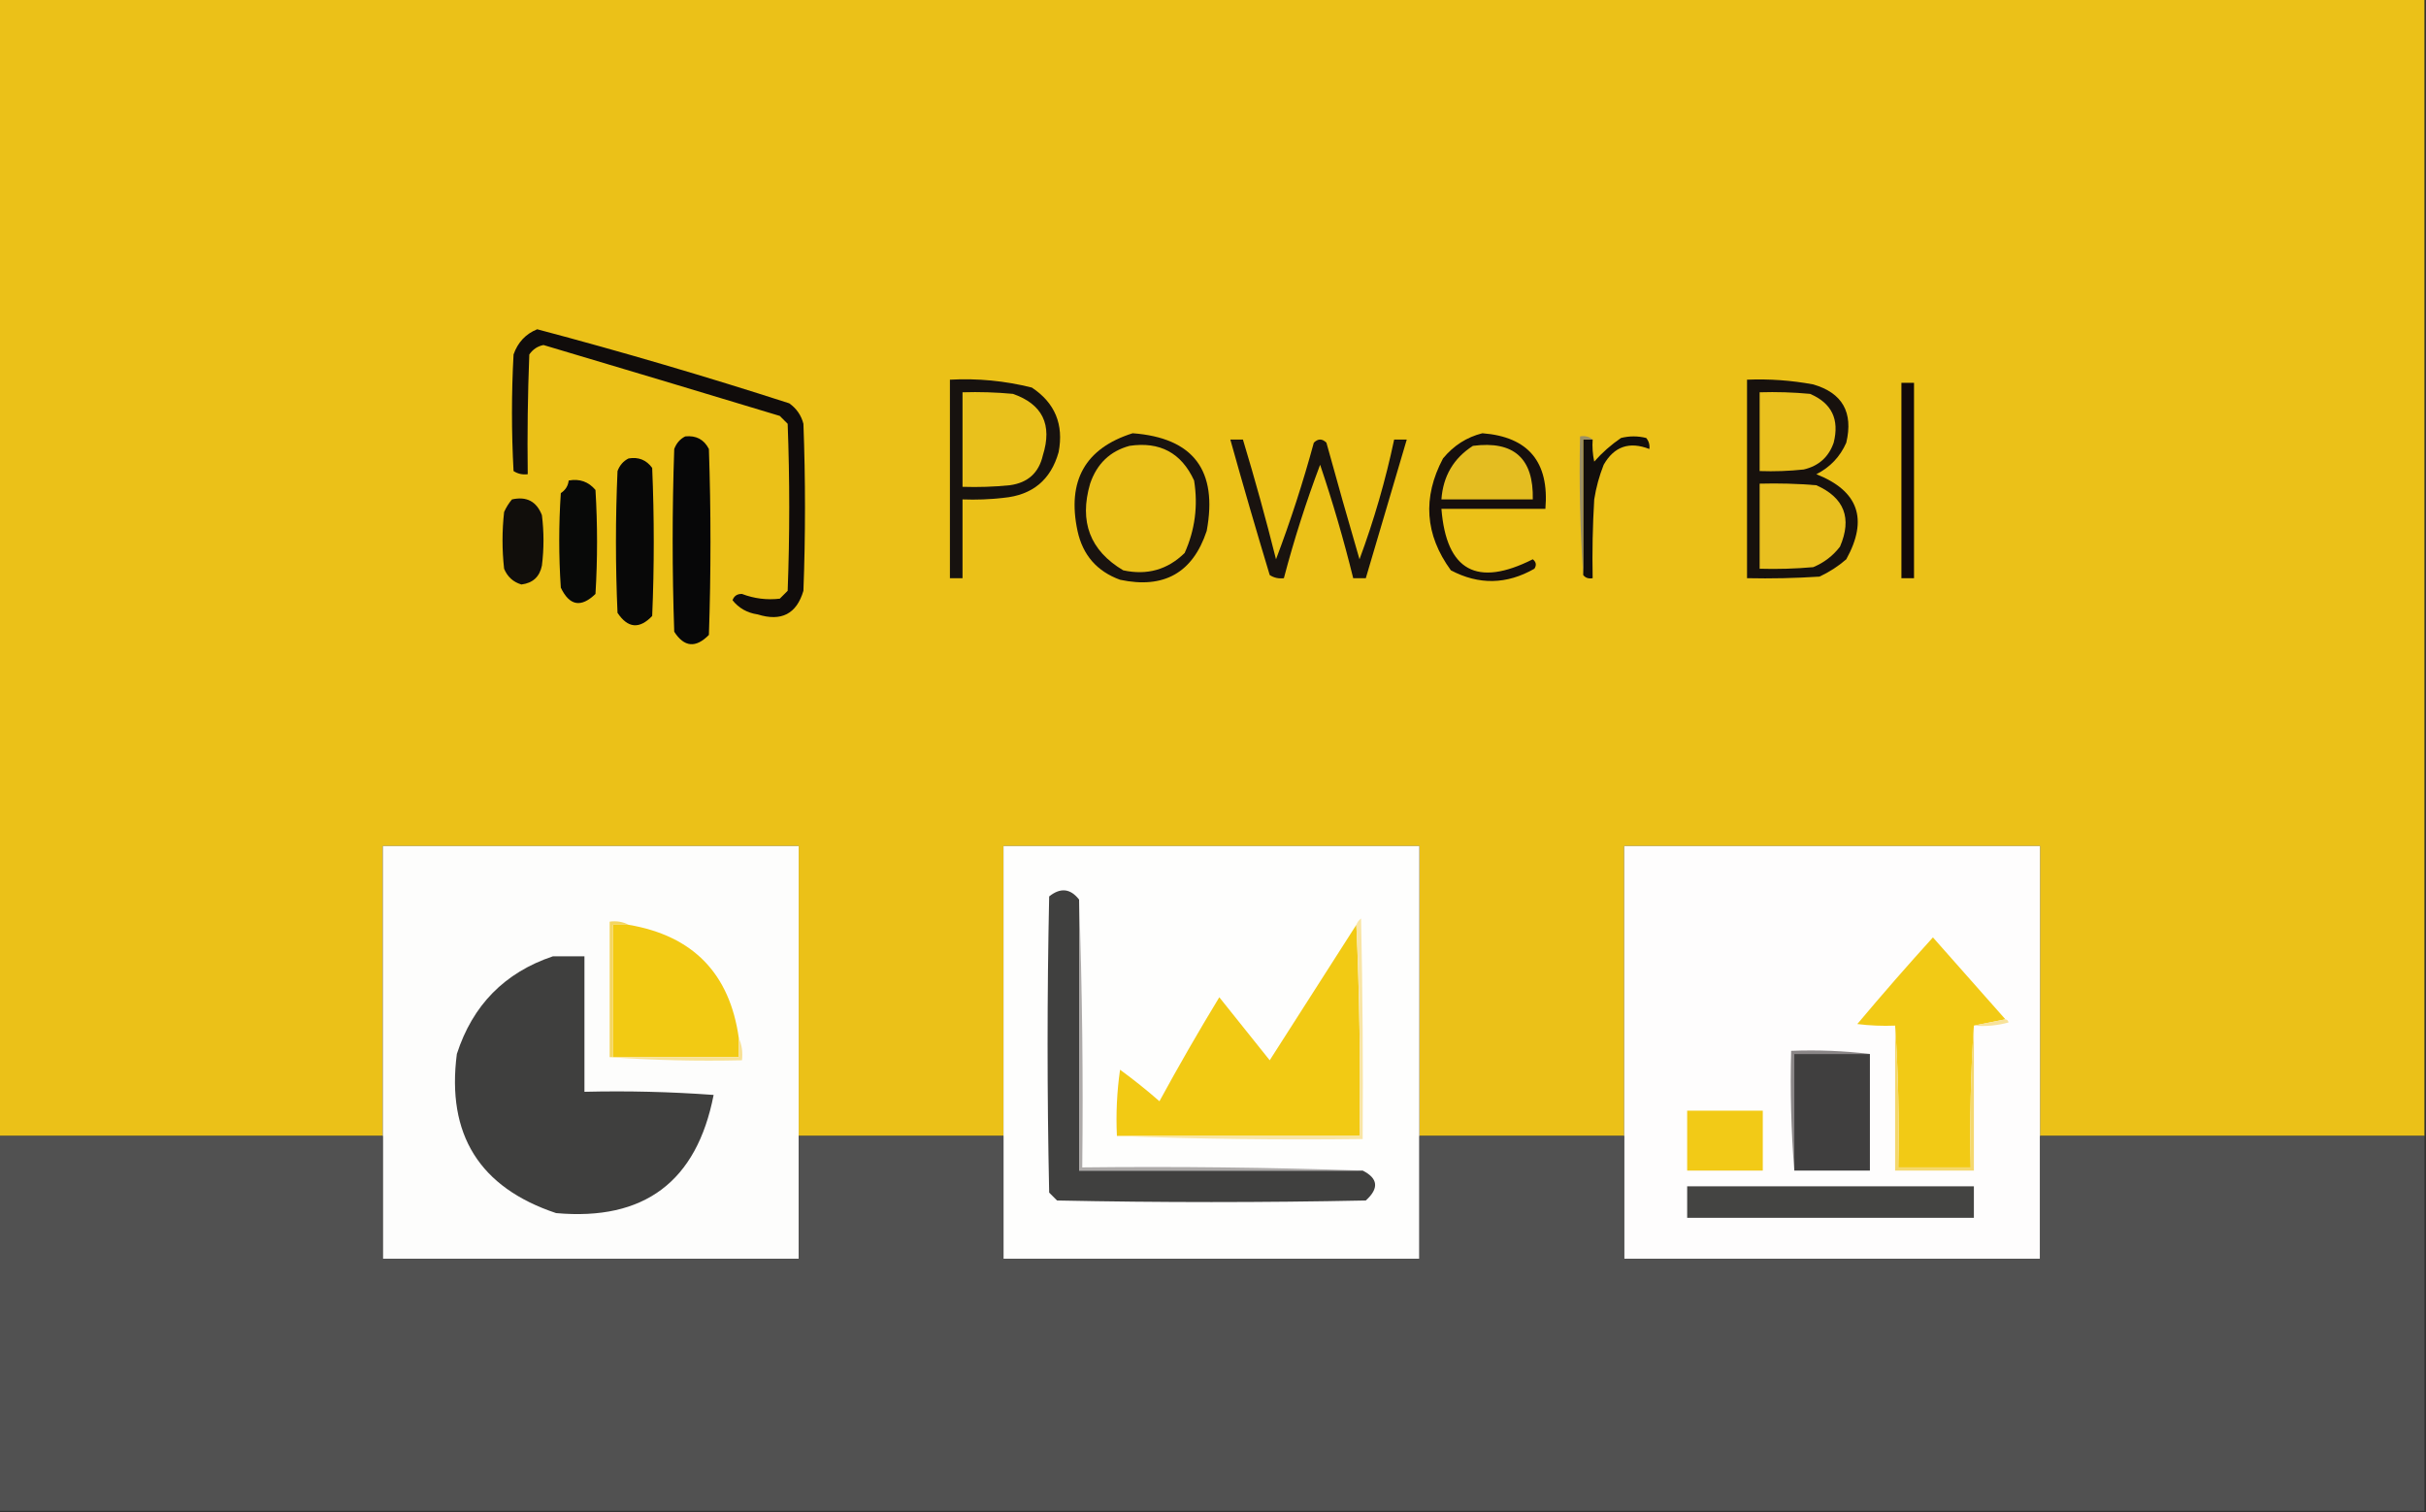 <?xml version="1.0" encoding="UTF-8"?>
<!DOCTYPE svg PUBLIC "-//W3C//DTD SVG 1.1//EN" "http://www.w3.org/Graphics/SVG/1.1/DTD/svg11.dtd">
<svg xmlns="http://www.w3.org/2000/svg" version="1.1" width="770px" height="480px" style="shape-rendering:geometricPrecision; text-rendering:geometricPrecision; image-rendering:optimizeQuality; fill-rule:evenodd; clip-rule:evenodd" xmlns:xlink="http://www.w3.org/1999/xlink">
<rect width="100%" height="100%" fill="#333333" stroke="none"/>
<g><path style="opacity:1" fill="#ebc118" d="M -0.5,-0.5 C 256.167,-0.5 512.833,-0.5 769.5,-0.5C 769.5,119.833 769.5,240.167 769.5,360.5C 728.833,360.5 688.167,360.5 647.5,360.5C 647.5,329.833 647.5,299.167 647.5,268.5C 603.5,268.5 559.5,268.5 515.5,268.5C 515.5,299.167 515.5,329.833 515.5,360.5C 493.833,360.5 472.167,360.5 450.5,360.5C 450.5,329.833 450.5,299.167 450.5,268.5C 406.5,268.5 362.5,268.5 318.5,268.5C 318.5,299.167 318.5,329.833 318.5,360.5C 296.833,360.5 275.167,360.5 253.5,360.5C 253.5,329.833 253.5,299.167 253.5,268.5C 209.5,268.5 165.5,268.5 121.5,268.5C 121.5,299.167 121.5,329.833 121.5,360.5C 80.833,360.5 40.167,360.5 -0.5,360.5C -0.5,240.167 -0.5,119.833 -0.5,-0.5 Z"/></g>
<g><path style="opacity:1" fill="#120909" d="M 603.5,121.5 C 604.833,121.5 606.167,121.5 607.5,121.5C 607.5,142.167 607.5,162.833 607.5,183.5C 606.167,183.5 604.833,183.5 603.5,183.5C 603.5,162.833 603.5,142.167 603.5,121.5 Z"/></g>
<g><path style="opacity:1" fill="#100c0b" d="M 170.5,104.5 C 197.376,111.625 224.042,119.459 250.5,128C 252.81,129.637 254.31,131.804 255,134.5C 255.667,152.167 255.667,169.833 255,187.5C 252.832,194.836 247.999,197.336 240.5,195C 237.177,194.517 234.51,193.017 232.5,190.5C 233,189.119 234,188.453 235.5,188.5C 239.406,189.98 243.406,190.48 247.5,190C 248.333,189.167 249.167,188.333 250,187.5C 250.667,169.833 250.667,152.167 250,134.5C 249.167,133.667 248.333,132.833 247.5,132C 222.522,124.437 197.522,116.937 172.5,109.5C 170.617,109.876 169.117,110.876 168,112.5C 167.5,125.162 167.333,137.829 167.5,150.5C 165.856,150.714 164.356,150.38 163,149.5C 162.333,137.167 162.333,124.833 163,112.5C 164.353,108.65 166.853,105.983 170.5,104.5 Z"/></g>
<g><path style="opacity:1" fill="#070708" d="M 217.5,138.5 C 220.961,138.146 223.461,139.479 225,142.5C 225.667,162.167 225.667,181.833 225,201.5C 220.837,205.747 217.171,205.414 214,200.5C 213.333,181.167 213.333,161.833 214,142.5C 214.69,140.65 215.856,139.316 217.5,138.5 Z"/></g>
<g><path style="opacity:1" fill="#19130f" d="M 359.5,137.5 C 378.753,138.941 386.586,149.275 383,168.5C 378.585,181.797 369.419,186.964 355.5,184C 348.165,181.33 343.665,176.163 342,168.5C 338.611,152.583 344.444,142.25 359.5,137.5 Z"/></g>
<g><path style="opacity:1" fill="#eac11b" d="M 358.5,141.5 C 368.146,140.071 374.979,143.738 379,152.5C 380.291,160.509 379.291,168.176 376,175.5C 370.574,180.817 364.074,182.651 356.5,181C 345.971,174.742 342.471,165.575 346,153.5C 348.145,147.184 352.312,143.184 358.5,141.5 Z"/></g>
<g><path style="opacity:1" fill="#080808" d="M 199.5,145.5 C 202.652,144.959 205.152,145.959 207,148.5C 207.667,164.167 207.667,179.833 207,195.5C 202.939,199.737 199.272,199.403 196,194.5C 195.333,179.5 195.333,164.5 196,149.5C 196.69,147.65 197.856,146.316 199.5,145.5 Z"/></g>
<g><path style="opacity:1" fill="#160f0d" d="M 470.5,137.5 C 485.098,138.627 491.765,146.627 490.5,161.5C 479.5,161.5 468.5,161.5 457.5,161.5C 459.07,181.123 468.737,186.456 486.5,177.5C 487.583,178.365 487.749,179.365 487,180.5C 478.227,185.524 469.394,185.691 460.5,181C 452.275,169.733 451.441,157.9 458,145.5C 461.367,141.41 465.533,138.744 470.5,137.5 Z"/></g>
<g><path style="opacity:1" fill="#e4bd21" d="M 467.5,141.5 C 480.466,139.801 486.799,145.467 486.5,158.5C 476.833,158.5 467.167,158.5 457.5,158.5C 458.028,151.102 461.361,145.435 467.5,141.5 Z"/></g>
<g><path style="opacity:1" fill="#120e0c" d="M 502.5,182.5 C 502.5,168.167 502.5,153.833 502.5,139.5C 503.5,139.5 504.5,139.5 505.5,139.5C 505.337,141.857 505.503,144.19 506,146.5C 508.511,143.657 511.344,141.157 514.5,139C 517.167,138.333 519.833,138.333 522.5,139C 523.337,140.011 523.67,141.178 523.5,142.5C 517.15,140.02 512.317,141.687 509,147.5C 507.592,151.057 506.592,154.724 506,158.5C 505.5,166.827 505.334,175.16 505.5,183.5C 504.209,183.737 503.209,183.404 502.5,182.5 Z"/></g>
<g><path style="opacity:1" fill="#17110d" d="M 554.5,120.5 C 561.563,120.212 568.563,120.712 575.5,122C 584.771,124.695 588.271,130.861 586,140.5C 584.028,144.972 580.862,148.305 576.5,150.5C 589.872,155.777 593.038,164.777 586,177.5C 583.436,179.727 580.603,181.561 577.5,183C 569.841,183.5 562.174,183.666 554.5,183.5C 554.5,162.5 554.5,141.5 554.5,120.5 Z"/></g>
<g><path style="opacity:1" fill="#e8bf1f" d="M 558.5,153.5 C 564.509,153.334 570.509,153.501 576.5,154C 585.393,157.963 587.893,164.463 584,173.5C 581.736,176.433 578.902,178.6 575.5,180C 569.843,180.499 564.176,180.666 558.5,180.5C 558.5,171.5 558.5,162.5 558.5,153.5 Z"/></g>
<g><path style="opacity:1" fill="#e9c01e" d="M 558.5,124.5 C 563.844,124.334 569.177,124.501 574.5,125C 581.378,127.935 583.878,133.102 582,140.5C 580.412,145.052 577.245,147.885 572.5,149C 567.845,149.499 563.179,149.666 558.5,149.5C 558.5,141.167 558.5,132.833 558.5,124.5 Z"/></g>
<g><path style="opacity:1" fill="#17120f" d="M 301.5,120.5 C 310.303,120.027 318.97,120.861 327.5,123C 334.848,127.874 337.682,134.707 336,143.5C 333.512,152.318 327.679,157.151 318.5,158C 314.179,158.499 309.846,158.666 305.5,158.5C 305.5,166.833 305.5,175.167 305.5,183.5C 304.167,183.5 302.833,183.5 301.5,183.5C 301.5,162.5 301.5,141.5 301.5,120.5 Z"/></g>
<g><path style="opacity:1" fill="#e9c11c" d="M 305.5,124.5 C 310.844,124.334 316.177,124.501 321.5,125C 330.889,128.28 334.056,134.78 331,144.5C 329.735,150.062 326.235,153.228 320.5,154C 315.511,154.499 310.511,154.666 305.5,154.5C 305.5,144.5 305.5,134.5 305.5,124.5 Z"/></g>
<g><path style="opacity:1" fill="#080908" d="M 180.5,152.5 C 183.97,151.875 186.804,152.875 189,155.5C 189.667,166.5 189.667,177.5 189,188.5C 184.414,192.937 180.748,192.271 178,186.5C 177.333,176.5 177.333,166.5 178,156.5C 179.481,155.529 180.315,154.196 180.5,152.5 Z"/></g>
<g><path style="opacity:1" fill="#110e0b" d="M 162.5,158.5 C 167.133,157.458 170.299,159.125 172,163.5C 172.667,168.833 172.667,174.167 172,179.5C 171.287,183.046 169.12,185.046 165.5,185.5C 162.896,184.731 161.062,183.064 160,180.5C 159.333,174.5 159.333,168.5 160,162.5C 160.662,161.016 161.496,159.683 162.5,158.5 Z"/></g>
<g><path style="opacity:1" fill="#9b8f64" d="M 505.5,139.5 C 504.5,139.5 503.5,139.5 502.5,139.5C 502.5,153.833 502.5,168.167 502.5,182.5C 501.504,168.01 501.171,153.343 501.5,138.5C 503.099,138.232 504.432,138.566 505.5,139.5 Z"/></g>
<g><path style="opacity:1" fill="#19130f" d="M 390.5,139.5 C 391.833,139.5 393.167,139.5 394.5,139.5C 398.297,152.062 401.797,164.729 405,177.5C 409.578,165.429 413.578,153.096 417,140.5C 418.333,139.167 419.667,139.167 421,140.5C 424.401,152.868 427.901,165.202 431.5,177.5C 436.106,165.071 439.773,152.404 442.5,139.5C 443.833,139.5 445.167,139.5 446.5,139.5C 442.174,154.157 437.84,168.824 433.5,183.5C 432.167,183.5 430.833,183.5 429.5,183.5C 426.509,171.36 423.009,159.36 419,147.5C 414.556,159.268 410.722,171.268 407.5,183.5C 405.856,183.714 404.356,183.38 403,182.5C 398.674,168.193 394.507,153.86 390.5,139.5 Z"/></g>
<g><path style="opacity:1" fill="#fdfdfc" d="M 253.5,360.5 C 253.5,373.5 253.5,386.5 253.5,399.5C 209.5,399.5 165.5,399.5 121.5,399.5C 121.5,386.5 121.5,373.5 121.5,360.5C 121.5,329.833 121.5,299.167 121.5,268.5C 165.5,268.5 209.5,268.5 253.5,268.5C 253.5,299.167 253.5,329.833 253.5,360.5 Z"/></g>
<g><path style="opacity:1" fill="#fefefd" d="M 450.5,360.5 C 450.5,373.5 450.5,386.5 450.5,399.5C 406.5,399.5 362.5,399.5 318.5,399.5C 318.5,386.5 318.5,373.5 318.5,360.5C 318.5,329.833 318.5,299.167 318.5,268.5C 362.5,268.5 406.5,268.5 450.5,268.5C 450.5,299.167 450.5,329.833 450.5,360.5 Z"/></g>
<g><path style="opacity:1" fill="#fefdfd" d="M 647.5,360.5 C 647.5,373.5 647.5,386.5 647.5,399.5C 603.5,399.5 559.5,399.5 515.5,399.5C 515.5,386.5 515.5,373.5 515.5,360.5C 515.5,329.833 515.5,299.167 515.5,268.5C 559.5,268.5 603.5,268.5 647.5,268.5C 647.5,299.167 647.5,329.833 647.5,360.5 Z"/></g>
<g><path style="opacity:1" fill="#40403f" d="M 342.5,285.5 C 342.5,314.167 342.5,342.833 342.5,371.5C 372.5,371.5 402.5,371.5 432.5,371.5C 437.42,373.974 437.753,377.141 433.5,381C 400.833,381.667 368.167,381.667 335.5,381C 334.667,380.167 333.833,379.333 333,378.5C 332.333,347.167 332.333,315.833 333,284.5C 336.579,281.627 339.745,281.96 342.5,285.5 Z"/></g>
<g><path style="opacity:1" fill="#adaaa9" d="M 342.5,285.5 C 343.498,313.662 343.831,341.995 343.5,370.5C 373.338,370.169 403.005,370.502 432.5,371.5C 402.5,371.5 372.5,371.5 342.5,371.5C 342.5,342.833 342.5,314.167 342.5,285.5 Z"/></g>
<g><path style="opacity:1" fill="#f2ca13" d="M 199.5,293.5 C 219.962,296.962 231.629,308.962 234.5,329.5C 234.5,331.5 234.5,333.5 234.5,335.5C 221.167,335.5 207.833,335.5 194.5,335.5C 194.5,321.5 194.5,307.5 194.5,293.5C 196.167,293.5 197.833,293.5 199.5,293.5 Z"/></g>
<g><path style="opacity:1" fill="#f2ca14" d="M 430.5,293.5 C 431.497,315.66 431.831,337.994 431.5,360.5C 405.833,360.5 380.167,360.5 354.5,360.5C 354.17,353.468 354.503,346.468 355.5,339.5C 359.811,342.643 363.978,345.977 368,349.5C 374.081,338.337 380.414,327.337 387,316.5C 392.333,323.167 397.667,329.833 403,336.5C 412.177,322.138 421.344,307.805 430.5,293.5 Z"/></g>
<g><path style="opacity:1" fill="#f4d661" d="M 199.5,293.5 C 197.833,293.5 196.167,293.5 194.5,293.5C 194.5,307.5 194.5,321.5 194.5,335.5C 194.167,335.5 193.833,335.5 193.5,335.5C 193.5,321.167 193.5,306.833 193.5,292.5C 195.735,292.205 197.735,292.539 199.5,293.5 Z"/></g>
<g><path style="opacity:1" fill="#f9e5a5" d="M 354.5,360.5 C 380.167,360.5 405.833,360.5 431.5,360.5C 431.831,337.994 431.497,315.66 430.5,293.5C 430.783,292.711 431.283,292.044 432,291.5C 432.5,314.831 432.667,338.164 432.5,361.5C 406.328,361.831 380.328,361.498 354.5,360.5 Z"/></g>
<g><path style="opacity:1" fill="#f2ca15" d="M 636.5,323.5 C 633.167,324.167 629.833,324.833 626.5,325.5C 625.504,340.324 625.171,355.324 625.5,370.5C 617.833,370.5 610.167,370.5 602.5,370.5C 602.829,355.324 602.496,340.324 601.5,325.5C 597.486,325.666 593.486,325.499 589.5,325C 597.343,315.66 605.343,306.493 613.5,297.5C 621.189,306.186 628.856,314.853 636.5,323.5 Z"/></g>
<g><path style="opacity:1" fill="#3f3f3e" d="M 175.5,303.5 C 178.833,303.5 182.167,303.5 185.5,303.5C 185.5,317.833 185.5,332.167 185.5,346.5C 199.183,346.167 212.85,346.501 226.5,347.5C 221.139,375.023 204.472,387.523 176.5,385C 152.188,376.891 141.688,360.058 145,334.5C 150.017,318.984 160.184,308.65 175.5,303.5 Z"/></g>
<g><path style="opacity:1" fill="#f8e29a" d="M 636.5,323.5 C 637.043,323.56 637.376,323.893 637.5,324.5C 633.893,325.489 630.226,325.823 626.5,325.5C 629.833,324.833 633.167,324.167 636.5,323.5 Z"/></g>
<g><path style="opacity:1" fill="#f5d86d" d="M 601.5,325.5 C 602.496,340.324 602.829,355.324 602.5,370.5C 610.167,370.5 617.833,370.5 625.5,370.5C 625.171,355.324 625.504,340.324 626.5,325.5C 626.5,340.833 626.5,356.167 626.5,371.5C 618.167,371.5 609.833,371.5 601.5,371.5C 601.5,356.167 601.5,340.833 601.5,325.5 Z"/></g>
<g><path style="opacity:1" fill="#8a8687" d="M 593.5,334.5 C 585.5,334.5 577.5,334.5 569.5,334.5C 569.5,346.833 569.5,359.167 569.5,371.5C 568.505,359.011 568.171,346.344 568.5,333.5C 577.017,333.174 585.35,333.507 593.5,334.5 Z"/></g>
<g><path style="opacity:1" fill="#403f3f" d="M 593.5,334.5 C 593.5,346.833 593.5,359.167 593.5,371.5C 585.5,371.5 577.5,371.5 569.5,371.5C 569.5,359.167 569.5,346.833 569.5,334.5C 577.5,334.5 585.5,334.5 593.5,334.5 Z"/></g>
<g><path style="opacity:1" fill="#f8e194" d="M 234.5,329.5 C 235.468,331.607 235.802,333.941 235.5,336.5C 221.323,336.829 207.323,336.496 193.5,335.5C 193.833,335.5 194.167,335.5 194.5,335.5C 207.833,335.5 221.167,335.5 234.5,335.5C 234.5,333.5 234.5,331.5 234.5,329.5 Z"/></g>
<g><path style="opacity:1" fill="#f2ca17" d="M 535.5,352.5 C 543.5,352.5 551.5,352.5 559.5,352.5C 559.5,358.833 559.5,365.167 559.5,371.5C 551.5,371.5 543.5,371.5 535.5,371.5C 535.5,365.167 535.5,358.833 535.5,352.5 Z"/></g>
<g><path style="opacity:1" fill="#515151" d="M -0.5,360.5 C 40.167,360.5 80.833,360.5 121.5,360.5C 121.5,373.5 121.5,386.5 121.5,399.5C 165.5,399.5 209.5,399.5 253.5,399.5C 253.5,386.5 253.5,373.5 253.5,360.5C 275.167,360.5 296.833,360.5 318.5,360.5C 318.5,373.5 318.5,386.5 318.5,399.5C 362.5,399.5 406.5,399.5 450.5,399.5C 450.5,386.5 450.5,373.5 450.5,360.5C 472.167,360.5 493.833,360.5 515.5,360.5C 515.5,373.5 515.5,386.5 515.5,399.5C 559.5,399.5 603.5,399.5 647.5,399.5C 647.5,386.5 647.5,373.5 647.5,360.5C 688.167,360.5 728.833,360.5 769.5,360.5C 769.5,400.167 769.5,439.833 769.5,479.5C 512.833,479.5 256.167,479.5 -0.5,479.5C -0.5,439.833 -0.5,400.167 -0.5,360.5 Z"/></g>
<g><path style="opacity:1" fill="#444442" d="M 535.5,376.5 C 565.833,376.5 596.167,376.5 626.5,376.5C 626.5,379.833 626.5,383.167 626.5,386.5C 596.167,386.5 565.833,386.5 535.5,386.5C 535.5,383.167 535.5,379.833 535.5,376.5 Z"/></g>
</svg>
